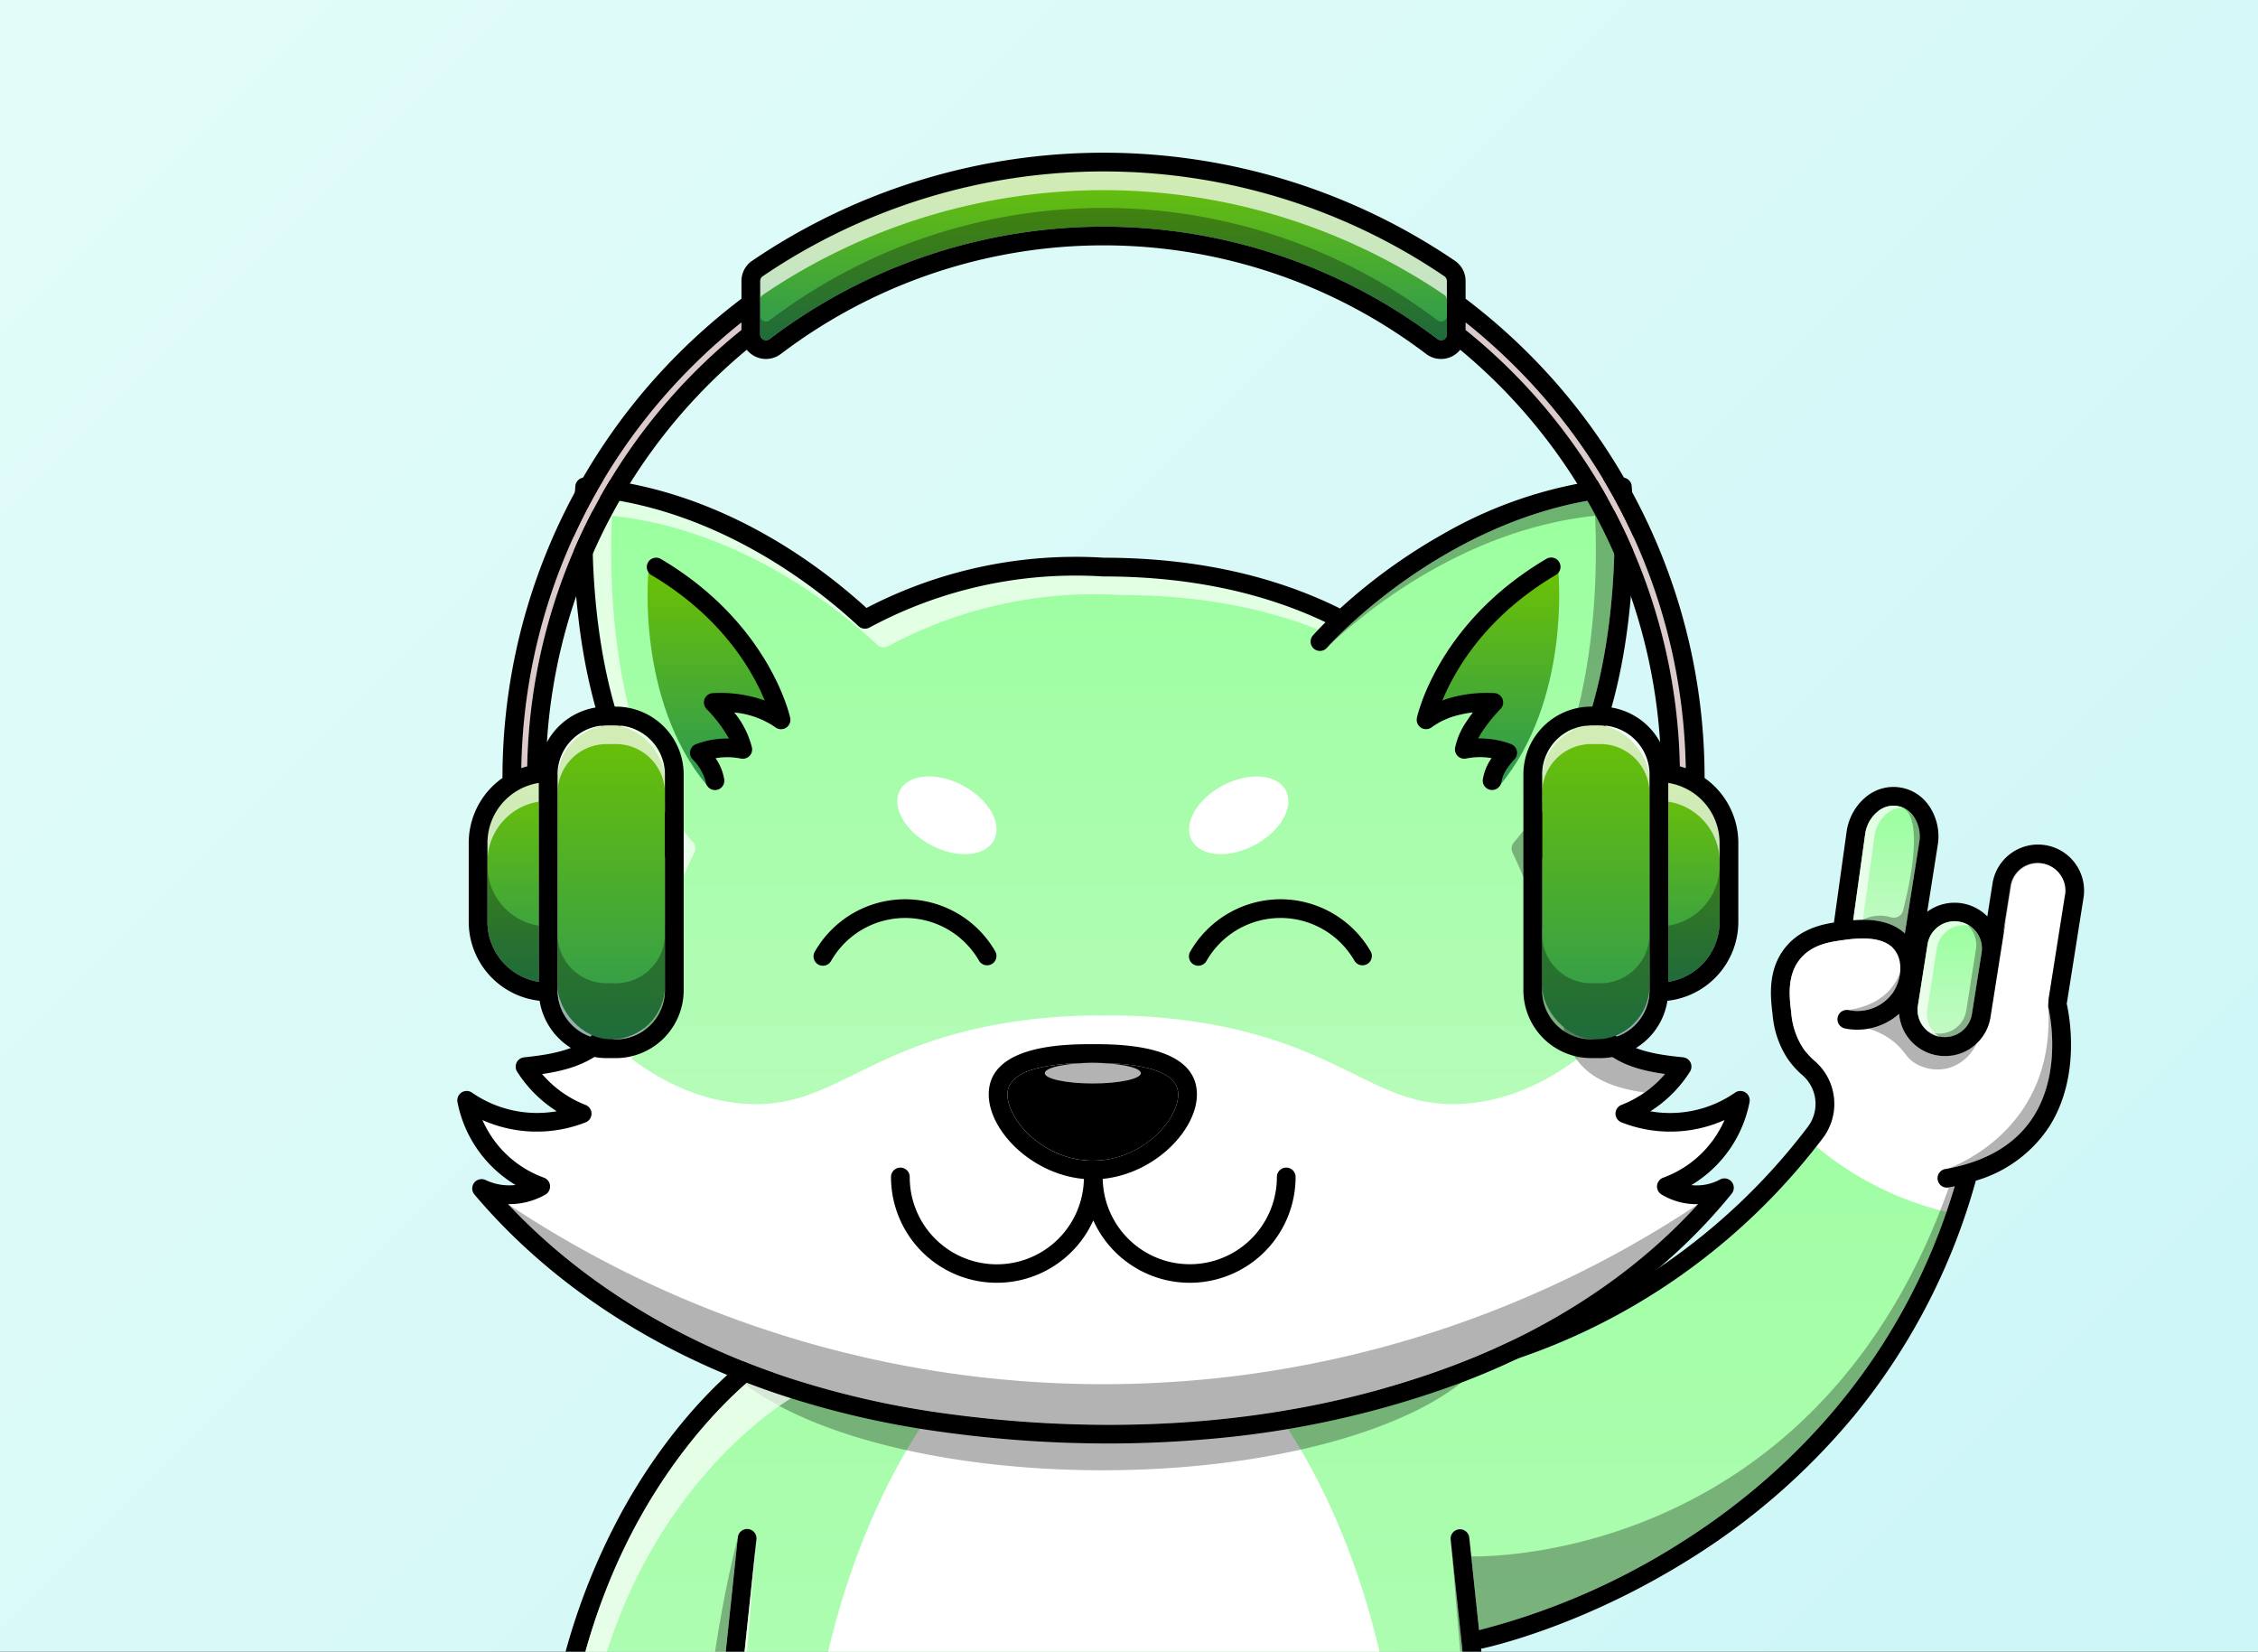 <svg xmlns="http://www.w3.org/2000/svg" xmlns:xlink="http://www.w3.org/1999/xlink" width="391" height="286" viewBox="0 0 391 286">
  <rect x="0" y="0" width="391" height="286" fill="#333333" stroke="none"/>
  <defs>
    <clipPath id="clip-path">
      <rect id="Rectangle_85288" data-name="Rectangle 85288" width="391" height="286" transform="translate(-18723 -10502)" fill="#fff"/>
    </clipPath>
    <linearGradient id="linear-gradient" x1="-0.009" y1="-0.009" x2="1.023" y2="1.023" gradientUnits="objectBoundingBox">
      <stop offset="0" stop-color="#ebfffa"/>
      <stop offset="1" stop-color="#bef1f5"/>
    </linearGradient>
    <linearGradient id="linear-gradient-2" x1="0.5" x2="0.5" y2="1" gradientUnits="objectBoundingBox">
      <stop offset="0" stop-color="#9aff9e"/>
      <stop offset="1" stop-color="#c4fac6"/>
    </linearGradient>
    <linearGradient id="linear-gradient-7" x1="0.5" x2="0.5" y2="1" gradientUnits="objectBoundingBox">
      <stop offset="0" stop-color="#6bc105"/>
      <stop offset="1" stop-color="#2c9954"/>
    </linearGradient>
  </defs>
  <g id="Mask_Group_1320" data-name="Mask Group 1320" transform="translate(18723 10502)" clip-path="url(#clip-path)">
    <g id="Group_13200" data-name="Group 13200" transform="translate(-885 -12755)">
      <g id="Background" transform="translate(-17992 2146)">
        <rect id="Rectangle_85285" data-name="Rectangle 85285" width="686" height="686" fill="url(#linear-gradient)"/>
        <ellipse id="Ellipse_541" data-name="Ellipse 541" cx="137.098" cy="25.722" rx="137.098" ry="25.722" transform="translate(179.479 528.982)" opacity="0.3"/>
      </g>
      <g id="Object" transform="translate(-17758.811 2279.473)">
        <g id="Group_13199" data-name="Group 13199" transform="translate(0 0)">
          <g id="Group_13176" data-name="Group 13176" transform="translate(147.295 263.295)">
            <path id="Path_10805" data-name="Path 10805" d="M1100.624,1166.559a38.2,38.2,0,1,0,20.441,50.011A37.953,37.953,0,0,0,1100.624,1166.559Z" transform="translate(-1044.395 -1160.319)" fill="url(#linear-gradient-2)"/>
            <path id="Path_10806" data-name="Path 10806" d="M1119.118,1209.692a38.186,38.186,0,0,1-67.053,33.581,38.192,38.192,0,1,0,67.053-33.581Z" transform="translate(-1047.388 -1191.498)" fill="#fff"/>
            <g id="Group_13173" data-name="Group 13173" transform="translate(4.677 18.194)" opacity="0.3">
              <path id="Path_10807" data-name="Path 10807" d="M1259.95,1211.063c-.323-.463-.653-.922-1-1.371a38.314,38.314,0,0,1,1.393,8.748A38.1,38.1,0,0,0,1259.95,1211.063Z" transform="translate(-1191.9 -1209.692)"/>
              <path id="Path_10808" data-name="Path 10808" d="M1124.058,1289.69a38.18,38.18,0,0,1-69.842,1.328q-1.134-1.238-2.152-2.563A38.19,38.19,0,0,0,1127,1276.538,38.009,38.009,0,0,1,1124.058,1289.69Z" transform="translate(-1052.065 -1254.873)"/>
            </g>
            <path id="Path_10809" data-name="Path 10809" d="M1095.118,1156.808a41.444,41.444,0,1,0,22.175,54.253A41.173,41.173,0,0,0,1095.118,1156.808Zm19.187,53a38.2,38.2,0,1,1-20.441-50.011A38.246,38.246,0,0,1,1114.305,1209.808Z" transform="translate(-1037.635 -1153.556)"/>
            <g id="Group_13174" data-name="Group 13174" transform="translate(3.241 3.243)">
              <path id="Path_10810" data-name="Path 10810" d="M1053.854,1190.241a38.21,38.21,0,0,1,60.534-13.836,38.2,38.2,0,1,0-53.858,54A38.251,38.251,0,0,1,1053.854,1190.241Z" transform="translate(-1047.636 -1163.561)" fill="#fff" opacity="0.7"/>
              <path id="Path_10811" data-name="Path 10811" d="M1141.906,1204.791s18.948,26.777-6.958,37.462v3.889s22.941-1.811,22.241-20.675S1141.906,1204.791,1141.906,1204.791Z" transform="translate(-1106.65 -1191.428)" fill="#fff" opacity="0.7"/>
            </g>
            <path id="Path_10812" data-name="Path 10812" d="M1141.06,1297.1s21.585-1.019,21.164-25.547c0,0-5.85,20.766-21.812,19.551Z" transform="translate(-1107.102 -1233.311)" opacity="0.3"/>
            <g id="Group_13175" data-name="Group 13175" transform="translate(7.833 13.479)">
              <path id="Path_10813" data-name="Path 10813" d="M1085.579,1241.127a23.208,23.208,0,0,1-15.559-6.063,24.954,24.954,0,0,1-8.021-15.048c-1.231-9.382,3.453-18.895,11.931-24.235a1.62,1.62,0,0,1,1.727,2.742c-7.412,4.668-11.511,12.939-10.445,21.071,1.173,8.949,9.237,18.291,20.35,18.292.292,0,.585-.006.881-.02a20.775,20.775,0,0,0,19.517-19.554,20.993,20.993,0,0,0-13.493-20.041,1.621,1.621,0,0,1,1.2-3.01,24.238,24.238,0,0,1,15.529,23.177,23.891,23.891,0,0,1-22.613,22.666Q1086.082,1241.127,1085.579,1241.127Z" transform="translate(-1061.804 -1195.146)"/>
            </g>
          </g>
          <path id="Path_10815" data-name="Path 10815" d="M921.928,978.453" transform="translate(-812.134 -771.909)" fill="none" stroke="#000" stroke-linecap="round" stroke-linejoin="round" stroke-width="10"/>
          <path id="Path_10816" data-name="Path 10816" d="M921.928,978.453" transform="translate(-812.134 -771.909)" fill="none" stroke="#000" stroke-linecap="round" stroke-linejoin="round" stroke-width="10"/>
          <g id="Group_13192" data-name="Group 13192" transform="translate(9.644 109.796)">
            <path id="Path_10817" data-name="Path 10817" d="M641.738,1346.134l.007.006a18.914,18.914,0,0,1-4.784-2.914,17.252,17.252,0,0,1-6.213-12.967c-.22-8.365,4.9-19.086,12.909-22.013.217-.075.347-.12.373-.126C643.8,1308.324,622.807,1327.355,641.738,1346.134Z" transform="translate(-624.965 -1104.527)" fill="#fff" opacity="0.7"/>
            <g id="Group_13191" data-name="Group 13191">
              <g id="Group_13178" data-name="Group 13178" transform="translate(3.242 3.243)">
                <path id="Path_10818" data-name="Path 10818" d="M1374.422,757.261l-1.669,10.6a4.735,4.735,0,0,1-9.354-1.475l1.669-10.6a4.745,4.745,0,0,1,4.677-4,4.8,4.8,0,0,1,.739.058,4.727,4.727,0,0,1,3.938,5.413Z" transform="translate(-1123.37 -731.747)" fill="url(#linear-gradient-2)"/>
                <path id="Path_10819" data-name="Path 10819" d="M1340.38,696.3l-2.489,15.777c-2.5-2.356-6.193-2.528-8.948-2.314l2.084-14.938a6.123,6.123,0,0,1,2.074-3.785,4.2,4.2,0,0,1,6.472,1.021A6.139,6.139,0,0,1,1340.38,696.3Z" transform="translate(-1100.12 -689.948)" fill="url(#linear-gradient-2)"/>
                <path id="Path_10820" data-name="Path 10820" d="M885.586,744.215a1.658,1.658,0,0,0-.016.334,1.6,1.6,0,0,0-.055.972c.029.11,2.713,10.88-2.6,19.135-3.034,4.716-8.138,7.74-15.174,8.99a1.622,1.622,0,0,0,.282,3.218,1.725,1.725,0,0,0,.285-.026c.35-.065.69-.136,1.034-.2q-.676,2.265-1.429,4.443c-10.251,29.727-30.436,47.5-46.136,57.356a124.333,124.333,0,0,1-33.152,14.646c-.82.217-1.387.347-1.656.408l-.6-5.643-.755-7.117-.344-3.254a1.62,1.62,0,1,0-3.222.34l15.768,149.145.088.823a28.871,28.871,0,0,0-3,1.676,33.5,33.5,0,0,0-4.884,3.789,1.621,1.621,0,0,0,2.207,2.376,28.337,28.337,0,0,1,7.892-5.3,1.479,1.479,0,0,0,.207-.088c.191-.081.386-.159.577-.233,4.255-1.672,8.443-1.8,11.869-.256a11.308,11.308,0,0,1,2.917,1.883,16.89,16.89,0,0,1,5.2,10.961c.671,8.171-4.67,13.719-5.746,14.747a14.134,14.134,0,0,1-2.278,1.776c-3.889,2.44-8.083,2.411-10.77,2.392-10.164-.075-21.679-.159-34.248-.4a10.043,10.043,0,0,1-9.169-6.408q-1.3-3.32-2.457-6.706a164.991,164.991,0,0,1-8.819-48.343c.956-.075,1.912-.13,2.865-.159a1.623,1.623,0,0,0,1.364-.83,1.6,1.6,0,0,0,.207-.839,1.631,1.631,0,0,0-1.672-1.572,123.856,123.856,0,0,0-13.35,1.4,110.476,110.476,0,0,1-15.382,1.452h0a109.69,109.69,0,0,1-15.327-1.452c-2.531-.36-5.111-.726-7.691-1-1.88-.2-3.76-.347-5.623-.405h-.052a1.619,1.619,0,0,0-1.617,1.572,1.6,1.6,0,0,0,.11.635,1.62,1.62,0,0,0,1.458,1.034c1.254.039,2.509.123,3.769.233q-.073,2.28-.211,4.56a164.691,164.691,0,0,1-8.472,43.316q-1.215,3.583-2.59,7.1a10.043,10.043,0,0,1-9.169,6.408c-12.569.243-24.087.327-34.248.4-2.975.019-7.808.055-12.018-3.273a13.637,13.637,0,0,1-1.031-.894c-1.076-1.027-6.42-6.576-5.746-14.747a17.493,17.493,0,0,1,2.92-8.32,14.287,14.287,0,0,1,2.279-2.642c3.912-3.471,9.6-3.841,15.356-1.4a1.247,1.247,0,0,0,.214.091,28.338,28.338,0,0,1,7.892,5.3,1.621,1.621,0,0,0,2.207-2.376,33.386,33.386,0,0,0-4.7-3.669,29.108,29.108,0,0,0-3.189-1.8l.087-.82,9.156-86.626,6.612-62.522a1.62,1.62,0,1,0-3.222-.34l-4.609,43.6-2.009,19-5.341,50.508a21.058,21.058,0,0,1-5.215-.1,19.422,19.422,0,0,1-9.746-4.285,17.3,17.3,0,0,1-4.068-4.92,17.568,17.568,0,0,1-2.146-8.047,26.321,26.321,0,0,1,7.782-18.8,15.2,15.2,0,0,1,5.5-3.345,1.62,1.62,0,1,0-1.018-3.076,17.608,17.608,0,0,0-5.007,2.638,21.934,21.934,0,0,0-3.517,3.3q-.7-5.022-1.069-9.772c-2.6-32.725,5.584-55.859,13.476-70.045a88.63,88.63,0,0,1,18.279-23.225c1.121-.992,1.964-1.659,2.434-2.016l8.187.259,26.158.826,44.716,1.413c2.256.311,4.868.6,7.785.791a116.334,116.334,0,0,0,36.9-3.442,109.888,109.888,0,0,0,24.363-9.564,111.255,111.255,0,0,0,34.932-29.435c.357-.454.71-.907,1.06-1.368a9.824,9.824,0,0,0-1.348-13.418,11.366,11.366,0,0,1-2.139-2.431,13.134,13.134,0,0,1-1.925-5.989c-.314-2.544-.791-6.388,1.53-9.237,2.052-2.522,5.176-2.962,7.247-3.254,2.178-.308,7.276-1.031,9.273,1.87,1.471,2.142.839,5.348-.506,7.279a7.531,7.531,0,0,1-7.623,2.943,1.621,1.621,0,1,0-.6,3.186,10.94,10.94,0,0,0,9.35-2.538,7.985,7.985,0,0,0,6.7,7.211,7.794,7.794,0,0,0,1.248.1,7.986,7.986,0,0,0,7.872-6.732l1.232-7.8,2.343-14.85a4.735,4.735,0,0,1,9.354,1.478Z" transform="translate(-622.921 -710.738)" fill="url(#linear-gradient-2)"/>
              </g>
              <g id="Group_13179" data-name="Group 13179" transform="translate(3.243 13.212)">
                <path id="Path_10821" data-name="Path 10821" d="M657.262,1273.963l-1.377,13.019-3.727,35.249-.237,2.24A20.669,20.669,0,0,1,641.745,1323a18.914,18.914,0,0,1-4.784-2.914,17.252,17.252,0,0,1-6.213-12.967c-.22-8.365,4.9-19.086,12.909-22.013.217-.074.347-.12.373-.126l0,0a1.62,1.62,0,1,0-1.018-3.076,19.428,19.428,0,0,0-8.524,5.938q-.7-5.022-1.07-9.771a55.227,55.227,0,0,1,23.841-4.106Z" transform="translate(-628.207 -1094.602)" fill="#fff"/>
                <path id="Path_10822" data-name="Path 10822" d="M872.955,1072.583c0,40.811-22.95,57.69-51.257,57.69s-51.257-16.879-51.257-57.69c0-27.536,10.449-58.931,25.938-76.443l44.716,1.413c2.256.311,4.868.6,7.785.791C863.339,1016.2,872.955,1046.168,872.955,1072.583Z" transform="translate(-722.631 -906.872)" fill="#fff"/>
                <path id="Path_10823" data-name="Path 10823" d="M1339.85,744.215a1.649,1.649,0,0,0-.016.334,1.6,1.6,0,0,0-.055.972c.029.11,2.713,10.88-2.6,19.135-2.946,4.58-7.846,7.565-14.572,8.874a.614.614,0,0,1-.075.016c-.175.036-.35.068-.528.1a1.6,1.6,0,0,0-.8.392,1.621,1.621,0,0,0,1.083,2.826,1.726,1.726,0,0,0,.285-.026c.35-.065.69-.136,1.034-.2-.45,1.51-.93,2.991-1.429,4.443a54.727,54.727,0,0,1-14.718-5.869,55.32,55.32,0,0,1-7.833-5.471c.357-.454.71-.907,1.06-1.368a9.824,9.824,0,0,0-1.348-13.418c-.191-.162-.376-.334-.554-.506a11.758,11.758,0,0,1-1.585-1.925,13.134,13.134,0,0,1-1.925-5.989c-.314-2.544-.791-6.388,1.53-9.237,2.052-2.522,5.176-2.962,7.247-3.254,2.048-.288,6.68-.946,8.884,1.39a4.037,4.037,0,0,1,.389.48,5.459,5.459,0,0,1,.8,3.7v0a7.824,7.824,0,0,1-1.309,3.578,7.531,7.531,0,0,1-7.623,2.943,1.46,1.46,0,0,0-.2-.026,1.672,1.672,0,0,0-.425.032h0a1.62,1.62,0,0,0,.029,3.179,11.543,11.543,0,0,0,1.514.181,11.205,11.205,0,0,0,2.538-.156,10.682,10.682,0,0,0,5.3-2.564,7.985,7.985,0,0,0,6.7,7.211,7.793,7.793,0,0,0,1.248.1,7.97,7.97,0,0,0,5.5-2.214l.016-.016a7.887,7.887,0,0,0,2.353-4.5l1.232-7.8.917-5.824s.016-.1.049-.288l1.377-8.738a4.735,4.735,0,0,1,9.354,1.478Z" transform="translate(-1077.186 -720.708)" fill="#fff"/>
                <path id="Path_10824" data-name="Path 10824" d="M687.782,1562.867q-1.215,3.583-2.59,7.1a10.043,10.043,0,0,1-9.169,6.407c-12.569.243-24.087.327-34.248.4-3.222.023-8.618.062-13.048-4.168a20.024,20.024,0,0,1-5.247-9v0a17.125,17.125,0,0,1-.5-5.74,17.493,17.493,0,0,1,2.92-8.32,14.283,14.283,0,0,1,2.278-2.641c3.912-3.471,9.6-3.841,15.356-1.4a1.253,1.253,0,0,0,.214.091,28.384,28.384,0,0,1,7.879,5.286s.006.006.01.006l0,0a1.621,1.621,0,1,0,2.207-2.376,32.081,32.081,0,0,0-7.885-5.464l.087-.82C662.891,1542.138,678.506,1549.932,687.782,1562.867Z" transform="translate(-622.923 -1275.972)" fill="#fff"/>
              </g>
              <path id="Path_10825" data-name="Path 10825" d="M1097.775,1565.516a20.177,20.177,0,0,1-4.631,7.085c-4.43,4.229-9.827,4.191-13.048,4.168-10.164-.075-21.679-.159-34.248-.4a10.043,10.043,0,0,1-9.169-6.407q-1.3-3.32-2.457-6.706c9.172-13.061,24.748-21,41.6-21.034l.088.823a32.087,32.087,0,0,0-7.885,5.464,1.621,1.621,0,0,0,2.207,2.376l0,0a28.381,28.381,0,0,1,7.889-5.293,1.475,1.475,0,0,0,.207-.088c5.759-2.447,11.45-2.081,15.362,1.394a16.889,16.889,0,0,1,5.2,10.961A17.332,17.332,0,0,1,1097.775,1565.516Z" transform="translate(-897.677 -1262.755)" fill="#fff"/>
              <path id="Path_10826" data-name="Path 10826" d="M708.317,1156.6s-.353-42.777,7.994-75.616Z" transform="translate(-677.396 -951.009)" opacity="0.3"/>
              <path id="Path_10827" data-name="Path 10827" d="M651.629,1554.434c-.671-.3-23.284-10.319-28.148,12.721a17.126,17.126,0,0,1-.5-5.74,17.492,17.492,0,0,1,2.92-8.32,14.284,14.284,0,0,1,2.278-2.642c3.912-3.471,9.6-3.841,15.356-1.4a1.244,1.244,0,0,0,.214.091A28.386,28.386,0,0,1,651.629,1554.434Z" transform="translate(-619.681 -1266.316)" fill="#fff" opacity="0.7"/>
              <path id="Path_10828" data-name="Path 10828" d="M1172.874,1569.076c-2.266-25.163-27.186-14.785-27.542-14.636a28.384,28.384,0,0,1,7.889-5.293,1.489,1.489,0,0,0,.207-.087c5.759-2.447,11.45-2.081,15.362,1.394a16.889,16.889,0,0,1,5.2,10.961A17.33,17.33,0,0,1,1172.874,1569.076Z" transform="translate(-972.776 -1266.315)" fill="#fff"/>
              <path id="Path_10829" data-name="Path 10829" d="M1129.689,1231.185l.088.823a28.894,28.894,0,0,0-3,1.676l-12.854-151.644Z" transform="translate(-951.546 -951.72)" opacity="0.3"/>
              <g id="Group_13181" data-name="Group 13181" transform="translate(10.078 3.558)">
                <path id="Path_10830" data-name="Path 10830" d="M1377.051,754.768a4.732,4.732,0,0,0-1.723-1.454,4.781,4.781,0,0,1,.751.806,4.71,4.71,0,0,1,.846,3.523l-1.669,10.6a4.739,4.739,0,0,1-6.774,3.508,4.69,4.69,0,0,0,2.331,1.078,4.74,4.74,0,0,0,5.416-3.938l1.669-10.6A4.711,4.711,0,0,0,1377.051,754.768Z" transform="translate(-1133.68 -733.092)" opacity="0.3"/>
                <path id="Path_10831" data-name="Path 10831" d="M1394.744,816.4c-2.946,4.58-7.846,7.565-14.572,8.874,4.524-1.825,18.364-9,17.168-28.009C1397.369,797.38,1400.052,808.15,1394.744,816.4Z" transform="translate(-1141.582 -762.802)" opacity="0.3"/>
                <path id="Path_10832" data-name="Path 10832" d="M1355.834,806.255a7.809,7.809,0,0,1-4.6,4.212,7.519,7.519,0,0,1-5.874-.648c-1.851-1.052-1.868-2.222-3.97-3.889a12.685,12.685,0,0,0-4.306-2.206,10.682,10.682,0,0,0,5.3-2.564,7.985,7.985,0,0,0,6.7,7.211,9.586,9.586,0,0,0,1.248.1A8.69,8.69,0,0,0,1355.834,806.255Z" transform="translate(-1112.457 -765.431)" opacity="0.3"/>
                <path id="Path_10833" data-name="Path 10833" d="M1334.948,779.04a7.825,7.825,0,0,1-1.309,3.578,7.531,7.531,0,0,1-7.623,2.943,1.449,1.449,0,0,0-.2-.026C1327.4,785.379,1332.991,784.446,1334.948,779.04Z" transform="translate(-1104.84 -750.48)" opacity="0.3"/>
                <path id="Path_10834" data-name="Path 10834" d="M1343.874,696.955l-2.489,15.777c-2.022-1.906-4.819-2.382-7.273-2.382a6.663,6.663,0,0,1,4.9-.415,1.639,1.639,0,0,0,2.057-1.177c1.164-4.536,3.627-15.812-.037-17.822-.01-.006-.019-.01-.029-.016a4.526,4.526,0,0,1,2.061,1.8A6.139,6.139,0,0,1,1343.874,696.955Z" transform="translate(-1110.45 -690.92)" opacity="0.3"/>
                <g id="Group_13180" data-name="Group 13180" transform="translate(0 65.582)">
                  <path id="Path_10835" data-name="Path 10835" d="M833.7,1439.2a65.869,65.869,0,0,1,60.4.2,204.962,204.962,0,0,1-60.4-.2Z" transform="translate(-772.223 -1257.38)" opacity="0.3"/>
                  <path id="Path_10836" data-name="Path 10836" d="M674.944,1314.29l-3.727,35.249-.237,2.24c-.23-.01-.2-1.193-.817-3.011-1.491-4.4-4.408-5.578-6.968-8.644-3.442-4.126-5.374-10.65-3.565-15.936a13.444,13.444,0,0,1,4.022-5.762Z" transform="translate(-654.101 -1177.837)" opacity="0.3"/>
                  <path id="Path_10837" data-name="Path 10837" d="M863.171,992.32c-10.261,10.008-35.2,17.074-64.344,17.074-26.991,0-50.378-6.061-61.835-14.905,1.121-.992,1.964-1.659,2.434-2.016l8.187.259,26.158.826,44.716,1.413c2.256.311,4.868.6,7.785.791A116.333,116.333,0,0,0,863.171,992.32Z" transform="translate(-706.857 -960.218)" opacity="0.3"/>
                  <path id="Path_10838" data-name="Path 10838" d="M1208.647,893.27c-.45,1.51-.93,2.991-1.429,4.443-10.251,29.727-30.436,47.5-46.136,57.356a121.046,121.046,0,0,1-34.808,15.055l-1.351-12.76c5.121.075,60.241-.6,82.691-63.89C1207.963,893.409,1208.3,893.338,1208.647,893.27Z" transform="translate(-969.058 -893.27)" opacity="0.3"/>
                  <path id="Path_10839" data-name="Path 10839" d="M710.719,1455.547q-.073,2.28-.211,4.56a164.686,164.686,0,0,1-8.472,43.316q-1.215,3.583-2.59,7.1a10.043,10.043,0,0,1-9.169,6.407c-12.569.243-24.087.327-34.248.4-2.975.02-7.808.055-12.018-3.273,40.169,5.74,46.259-9.415,46.774-15.466s10.5-16.529,13.1-28.758c2.016-9.509,1.8-14.017,1.608-15.554a1.62,1.62,0,0,0,1.458,1.034C708.2,1455.353,709.458,1455.437,710.719,1455.547Z" transform="translate(-644.012 -1272.456)" opacity="0.3"/>
                  <path id="Path_10840" data-name="Path 10840" d="M1072.769,1515.135c-.1.078-.2.156-.295.23-3.889,2.44-8.083,2.411-10.77,2.392-10.164-.074-21.679-.159-34.248-.4a10.043,10.043,0,0,1-9.169-6.407q-1.3-3.321-2.457-6.706a165,165,0,0,1-8.819-48.343c.956-.075,1.912-.13,2.865-.159a1.623,1.623,0,0,0,1.365-.83c-.165,1.912-.185,6.495,1.656,15.32,2.593,12.416,12.578,23.057,13.1,29.2S1032.6,1520.965,1072.769,1515.135Z" transform="translate(-889.363 -1272.882)" opacity="0.3"/>
                </g>
              </g>
              <path id="Path_10842" data-name="Path 10842" d="M884.871,699.133a7.975,7.975,0,1,0-15.756-2.485l-.9,5.71a7.968,7.968,0,0,0-10.408-.811l1.815-11.507a9.377,9.377,0,0,0-1.269-6.476q-.123-.194-.255-.38a7.422,7.422,0,0,0-11.032-1.4,8.823,8.823,0,0,0-1.333,1.4,9.646,9.646,0,0,0-1.872,4.4l-2.207,15.829c-2.354.374-5.887,1.21-8.387,4.283-3.19,3.921-2.591,8.778-2.232,11.682a16.407,16.407,0,0,0,2.427,7.357,14.592,14.592,0,0,0,2.747,3.126,6.579,6.579,0,0,1,.879,8.989,108.191,108.191,0,0,1-34.948,29.915c-27.232,14.647-53.761,13.709-67.151,11.847a1.629,1.629,0,0,0-.172-.015L655.1,778.08a1.628,1.628,0,0,0-.98.291c-.484.338-11.964,8.49-22.01,26.465a112.833,112.833,0,0,0-12.338,34.841c-2.856,15.6-2.868,32.589-.042,50.5a30.036,30.036,0,0,0-4.269,15.586,20.458,20.458,0,0,0,7.372,15.367,23.038,23.038,0,0,0,14.82,5.254q.932,0,1.873-.071l-3.452,32.65c-6.251-2.055-12.385-1.233-16.81,2.7a20.02,20.02,0,0,0-6.278,13.119c-.792,9.639,5.477,16.149,6.741,17.357,4.98,4.756,10.887,5.067,14.49,5.067.288,0,.562,0,.819,0,10.171-.074,21.7-.157,34.288-.4a13.264,13.264,0,0,0,12.122-8.465,168.252,168.252,0,0,0,11.488-55.82c1.951.234,3.929.513,5.958.8a112.136,112.136,0,0,0,15.78,1.483h0a112.866,112.866,0,0,0,15.836-1.483c2.356-.334,4.643-.656,6.9-.908A168.223,168.223,0,0,0,748.9,988.33a13.264,13.264,0,0,0,12.121,8.465c12.588.245,24.117.329,34.288.4q.386,0,.819,0c3.6,0,9.509-.312,14.49-5.067,1.265-1.208,7.533-7.719,6.741-17.357a20.018,20.018,0,0,0-6.278-13.119c-4.426-3.929-10.559-4.751-16.81-2.7l-13.723-129.8c.045-.005.089,0,.134-.014.688-.143,17.068-3.631,35.95-15.458a117.451,117.451,0,0,0,28.6-24.954,110.812,110.812,0,0,0,20.993-40.611,22.765,22.765,0,0,0,12.654-9.271c5.638-8.765,3.506-19.542,3.075-21.419a1.655,1.655,0,0,0,.068-.271Zm-27.011,8.092a4.735,4.735,0,1,1,9.354,1.475l-1.671,10.6a4.735,4.735,0,0,1-9.354-1.475Zm-10.794-19.164a6.134,6.134,0,0,1,2.075-3.785,4.2,4.2,0,0,1,6.472,1.019,6.138,6.138,0,0,1,.808,4.241l-2.488,15.777c-2.5-2.356-6.2-2.527-8.948-2.314Zm34.6,10.567-2.844,18.033a161.012,161.012,0,0,1-.072,1.309c.028.108,2.713,10.88-2.6,19.133-3.033,4.716-8.139,7.741-15.176,8.991a1.621,1.621,0,1,0,.567,3.191c.351-.062.692-.134,1.035-.2-9.7,32.415-31.1,51.462-47.567,61.8a121.04,121.04,0,0,1-34.807,15.055l-1.693-16.015a1.621,1.621,0,0,0-3.224.341L791.15,960.232a32.1,32.1,0,0,0-7.887,5.465,1.621,1.621,0,1,0,2.208,2.373,28.363,28.363,0,0,1,7.893-5.295,1.634,1.634,0,0,0,.207-.086c5.76-2.446,11.448-2.081,15.362,1.394a16.891,16.891,0,0,1,5.2,10.96,17.491,17.491,0,0,1-1.511,8.621,14.683,14.683,0,0,0-3.051-9.965.81.81,0,1,0-1.247,1.036c.159.192,3.878,4.752,2.386,10.477a11.059,11.059,0,0,1-3.213,5.358,14.24,14.24,0,0,1-4.678,2.515,10.255,10.255,0,0,1-2.282.29.809.809,0,0,0-.668.367c-.119.017-.238.031-.356.045a11.279,11.279,0,0,0,4.371-7.181c.962-6.1-3.861-10.357-4.067-10.535a.81.81,0,0,0-1.06,1.225c.178.154,4.35,3.834,3.527,9.057a9.989,9.989,0,0,1-6.358,7.606l-.59,0c-10.162-.074-21.679-.157-34.248-.4a10.032,10.032,0,0,1-9.167-6.405A165.019,165.019,0,0,1,740.645,932.1c.957-.072,1.911-.128,2.866-.158a1.621,1.621,0,1,0-.1-3.24,123.672,123.672,0,0,0-13.352,1.4,110.454,110.454,0,0,1-15.382,1.451h0a109.7,109.7,0,0,1-15.324-1.451,122.826,122.826,0,0,0-13.316-1.4h-.051a1.621,1.621,0,0,0-.049,3.24c1.255.039,2.509.123,3.77.233a165.009,165.009,0,0,1-11.274,54.976,10.033,10.033,0,0,1-9.167,6.405c-12.569.245-24.087.328-34.248.4-.355,0-.738,0-1.142,0a9.988,9.988,0,0,1-6.355-7.6c-.823-5.223,3.349-8.9,3.527-9.057a.81.81,0,0,0-1.061-1.225c-.206.178-5.029,4.433-4.067,10.535a11.266,11.266,0,0,0,4.253,7.09l-.314-.051a.8.8,0,0,0-.591-.271c-.309,0-.616-.023-.92-.055a14.332,14.332,0,0,1-6.377-3.531,18.406,18.406,0,0,1-2.024-2.337,11.137,11.137,0,0,1-.852-2.241c-1.492-5.727,2.227-10.285,2.386-10.477a.81.81,0,1,0-1.246-1.036,14.948,14.948,0,0,0-3.1,8.436,17.262,17.262,0,0,1-.908-7.092,16.892,16.892,0,0,1,5.2-10.96c3.912-3.474,9.6-3.84,15.355-1.4a1.609,1.609,0,0,0,.215.089,28.372,28.372,0,0,1,7.892,5.295,1.621,1.621,0,0,0,2.208-2.373,32.078,32.078,0,0,0-7.886-5.465l15.856-149.969a1.621,1.621,0,1,0-3.223-.341l-11.958,113.1a20.029,20.029,0,0,1-14.961-4.382,17.259,17.259,0,0,1-6.212-12.967c-.226-8.5,5.059-19.423,13.285-22.143a1.62,1.62,0,0,0-1.018-3.077,19.444,19.444,0,0,0-8.524,5.937c-5.262-37.934,3.75-64.256,12.407-79.814,8.628-15.506,18.577-23.611,20.712-25.242l79.064,2.5c13.81,1.909,41.062,2.837,69.047-12.215a111.416,111.416,0,0,0,35.99-30.8,9.822,9.822,0,0,0-1.348-13.417,11.356,11.356,0,0,1-2.138-2.431,13.15,13.15,0,0,1-1.927-5.989c-.314-2.544-.789-6.387,1.53-9.237,2.051-2.522,5.177-2.963,7.247-3.256,2.177-.308,7.278-1.028,9.273,1.872,1.473,2.142.84,5.348-.5,7.277a7.536,7.536,0,0,1-7.625,2.944,1.62,1.62,0,1,0-.6,3.185,10.934,10.934,0,0,0,9.349-2.537,7.975,7.975,0,0,0,15.825.576l1.231-7.8,2.342-14.848a4.734,4.734,0,1,1,9.353,1.475Z" transform="translate(-612.918 -679.943)"/>
              <g id="Group_13184" data-name="Group 13184" transform="translate(7.965 3.243)">
                <g id="Group_13183" data-name="Group 13183">
                  <path id="Path_10843" data-name="Path 10843" d="M709.867,1082.04,697.2,1233.8a29.079,29.079,0,0,0-3.189-1.8l.088-.82,9.156-86.626Z" transform="translate(-675.694 -954.963)" fill="#fff" opacity="0.7"/>
                  <path id="Path_10844" data-name="Path 10844" d="M672.175,992.79l8.187.259q-1.332,2.1-2.667,4.2s-45.737,26.139-35.123,97.3a21.936,21.936,0,0,0-3.516,3.3q-.7-5.022-1.07-9.772c-2.6-32.724,5.584-55.859,13.476-70.045C660.089,1002.526,670.039,994.42,672.175,992.79Z" transform="translate(-637.493 -894.638)" fill="#fff" opacity="0.7"/>
                  <g id="Group_13182" data-name="Group 13182" transform="translate(224.1)" opacity="0.7">
                    <path id="Path_10845" data-name="Path 10845" d="M1330.617,709.694l2.03-14.547a6.123,6.123,0,0,1,2.074-3.786,4.459,4.459,0,0,1,2.819-1.083,4.028,4.028,0,0,0-.958-.281,4.349,4.349,0,0,0-3.481,1.04,6.123,6.123,0,0,0-2.074,3.785l-2.084,14.938C1329.471,709.72,1330.034,709.694,1330.617,709.694Z" transform="translate(-1328.942 -689.948)" fill="#fff"/>
                  </g>
                  <path id="Path_10846" data-name="Path 10846" d="M1365.02,767.036l1.669-10.6a4.745,4.745,0,0,1,4.677-4,4.793,4.793,0,0,1,.739.058c.065.01.127.027.192.04a4.705,4.705,0,0,0-1.812-.688,4.8,4.8,0,0,0-.739-.058,4.745,4.745,0,0,0-4.677,4l-1.669,10.6a4.732,4.732,0,0,0,3.749,5.373A4.735,4.735,0,0,1,1365.02,767.036Z" transform="translate(-1128.093 -731.747)" fill="#fff" opacity="0.7"/>
                  <path id="Path_10847" data-name="Path 10847" d="M1312.94,762.6c-20.4-3.974-16.176,13.991-14.938,18.159a10.653,10.653,0,0,1-.8-1.076,13.134,13.134,0,0,1-1.925-5.989c-.314-2.544-.791-6.388,1.53-9.237,2.052-2.521,5.176-2.962,7.247-3.254,2.048-.288,6.68-.946,8.884,1.39Z" transform="translate(-1081.908 -737.901)" fill="#fff" opacity="0.7"/>
                </g>
                <path id="Path_10848" data-name="Path 10848" d="M1418.637,722.466c-6.975-3.423-9.506,8.734-9.882,10.783l1.377-8.738a4.733,4.733,0,0,1,8.5-2.045Z" transform="translate(-1158.788 -710.608)" fill="#fff" opacity="0.7"/>
              </g>
            </g>
          </g>
          <g id="Group_13197" data-name="Group 13197" transform="translate(0 56.217)">
            <path id="Path_10866" data-name="Path 10866" d="M801.087,642.913a18.508,18.508,0,0,0,10.6-9.973,23.044,23.044,0,0,1-17.871.389,1.621,1.621,0,0,1,.032-3.011,18.8,18.8,0,0,0,7.529-5.348c-4.492-.619-9.013-1.867-11.81-5.425-.172-.217-.334-.444-.493-.677-1.659-2.476-2.1-5.341-2.525-8.112l-.084-.538a95.641,95.641,0,0,0-8.258-26.823.919.919,0,0,1-.036-.1,1.174,1.174,0,0,1-.065-.178c-.013-.049-.019-.1-.029-.149a1.261,1.261,0,0,1-.023-.159,1.3,1.3,0,0,1,0-.159,1.252,1.252,0,0,1,.006-.156c.006-.049.019-.1.029-.149s.023-.1.039-.156a1.389,1.389,0,0,1,.062-.146,1.308,1.308,0,0,1,.065-.139,1.614,1.614,0,0,1,.1-.156c.023-.029.039-.062.062-.091l.133-.159c15.058-17.459,14.341-48.959,13.936-56.429-22.347,2.334-39.544,16.38-46,22.418-2.343,2.2-3.633,3.659-3.646,3.672a1.619,1.619,0,1,1-2.434-2.136c.039-.049.791-.9,2.188-2.285-11.062-5.263-23.983-7.931-38.455-7.931-.036,0-.071,0-.1,0a75.279,75.279,0,0,0-40.441,8.861l-.049.019c-.052.026-.107.045-.162.068s-.094.032-.143.045a1.153,1.153,0,0,1-.152.029,1.328,1.328,0,0,1-.159.023c-.049,0-.1,0-.149,0s-.107,0-.159-.01a1.332,1.332,0,0,1-.156-.032,1.228,1.228,0,0,1-.146-.039c-.049-.016-.1-.039-.146-.058s-.1-.042-.143-.068-.084-.055-.123-.084a1.454,1.454,0,0,1-.143-.1c-.013-.013-.029-.023-.042-.036C655.277,541.4,638.1,527.4,615.8,525.07c-.4,7.458-1.112,38.856,13.823,56.3l.01.006c.029.023.052.055.081.081a1.232,1.232,0,0,1,.13.13c.032.039.058.081.087.123s.062.088.088.133.045.1.068.146.042.094.058.143.023.1.036.149.023.1.029.156a1.138,1.138,0,0,1,.007.149.9.9,0,0,1,0,.162,1.431,1.431,0,0,1-.023.159c-.01.049-.016.1-.029.149a1.794,1.794,0,0,1-.062.172c-.016.036-.023.071-.039.107a91.113,91.113,0,0,0-8.171,26.777l-.084.583c-.376,2.638-.762,5.367-2.269,7.775a10.378,10.378,0,0,1-.648.92c-2.959,3.769-8.038,5.02-11.969,5.581a18.976,18.976,0,0,0,7.522,5.348,1.621,1.621,0,0,1,.026,3.011,23.11,23.11,0,0,1-17.874-.4,18.494,18.494,0,0,0,10.621,9.973,1.62,1.62,0,0,1,.275,2.936,12.6,12.6,0,0,1-6.469,1.65c12.364,13.184,28.832,23.458,47.941,29.863a153.044,153.044,0,0,0,27.38,6.339c22.321,3.115,55.878,4.174,88.982-8.466,16.7-6.378,31.042-15.913,41.77-27.73a11.674,11.674,0,0,1-6.326-1.676,1.62,1.62,0,0,1,.311-2.914ZM758.4,563.307c.01-.045.094-.451.3-1.151a35.172,35.172,0,0,1,1.825-4.722c2.846-6.1,8.679-14.821,20.3-21.679a1.621,1.621,0,1,1,1.65,2.791c-10.909,6.437-16.361,14.568-19.012,20.256-.246.528-.467,1.027-.658,1.491a19.538,19.538,0,0,1,1.906-.6,23.276,23.276,0,0,1,7.146-.681,1.618,1.618,0,0,1,1,2.758,27.842,27.842,0,0,0-3.2,3.98c-.246.386-.467.758-.655,1.115a15.75,15.75,0,0,1,2.437.143,14.856,14.856,0,0,1,3.26.833,1.619,1.619,0,0,1,.564,2.658,11.435,11.435,0,0,0-1.086,1.332,6.148,6.148,0,0,0-1.16,2.541,1.619,1.619,0,0,1-1.6,1.419c-.068,0-.136-.006-.2-.013a1.62,1.62,0,0,1-1.407-1.809,8.759,8.759,0,0,1,1.517-3.7c-.107-.019-.217-.036-.324-.049a11.97,11.97,0,0,0-4.006.1,1.619,1.619,0,0,1-1.993-1.838A12.376,12.376,0,0,1,766.946,564c.373-.58.768-1.134,1.157-1.64a18.38,18.38,0,0,0-2.57.476,13,13,0,0,0-4.573,2.1,1.619,1.619,0,0,1-2.557-1.624Zm-132.59-24.761a1.62,1.62,0,0,1,1.646-2.791c16.053,9.473,21,22.606,22.13,26.4.207.694.295,1.1.3,1.141a1.622,1.622,0,0,1-2.56,1.63,14.917,14.917,0,0,0-7.127-2.57,15.313,15.313,0,0,1,3.079,6.126,1.622,1.622,0,0,1-1.993,1.838,12.244,12.244,0,0,0-4.324-.055,9,9,0,0,1,1.51,3.7,1.62,1.62,0,0,1-1.407,1.809c-.068.006-.136.013-.2.013a1.622,1.622,0,0,1-1.608-1.419,8.458,8.458,0,0,0-2.246-3.873,1.621,1.621,0,0,1,.564-2.658,15.285,15.285,0,0,1,5.707-.976,24.822,24.822,0,0,0-3.863-5.095,1.62,1.62,0,0,1,1-2.758,22.806,22.806,0,0,1,9.055,1.28C643.36,555.15,638.042,545.764,625.813,538.546Z" transform="translate(-592.247 -521.685)" fill="url(#linear-gradient-2)"/>
            <g id="Group_13193" data-name="Group 13193" transform="translate(4.355 93.147)">
              <path id="Path_10867" data-name="Path 10867" d="M800.008,831.465a1.615,1.615,0,0,0,.768,1.556A11.672,11.672,0,0,0,807.1,834.7c-10.728,11.817-25.069,21.352-41.77,27.73-33.1,12.64-66.661,11.58-88.982,8.466a153.044,153.044,0,0,1-27.38-6.339c-19.109-6.4-35.577-16.678-47.941-29.863a12.6,12.6,0,0,0,6.469-1.65,1.62,1.62,0,0,0-.275-2.936,18.494,18.494,0,0,1-10.621-9.973,23.11,23.11,0,0,0,17.874.4,1.62,1.62,0,0,0-.026-3.011,18.977,18.977,0,0,1-7.522-5.348c3.931-.561,9.01-1.812,11.969-5.581,5.076,4.6,12.8,9.791,22.476,10.663,15.583,1.4,20.7-9.788,45.86-13.936a97.009,97.009,0,0,1,17.019-1.28h.13a97.008,97.008,0,0,1,17.018,1.28c25.163,4.148,30.278,15.336,45.86,13.936,9.574-.862,17.232-5.947,22.308-10.511,2.8,3.559,7.318,4.806,11.81,5.425a18.8,18.8,0,0,1-7.529,5.348,1.62,1.62,0,0,0-.032,3.011,23.044,23.044,0,0,0,17.871-.389,18.509,18.509,0,0,1-10.6,9.973A1.624,1.624,0,0,0,800.008,831.465Z" transform="translate(-596.602 -802.025)" fill="#fff"/>
            </g>
            <g id="Group_13194" data-name="Group 13194" transform="translate(150.92 3.385)" opacity="0.3">
              <path id="Path_10868" data-name="Path 10868" d="M1048.9,550.729c6.456-6.038,23.653-20.085,46-22.418.405,7.471,1.121,38.97-13.936,56.429l-.133.159c-.023.029-.039.062-.062.091a1.616,1.616,0,0,0-.1.156,1.35,1.35,0,0,0-.065.139,1.4,1.4,0,0,0-.061.146c-.016.052-.026.1-.039.156s-.023.1-.029.149a1.251,1.251,0,0,0-.006.156,1.326,1.326,0,0,0,0,.159,1.276,1.276,0,0,0,.023.159c.01.049.016.1.029.149a1.153,1.153,0,0,0,.065.178.878.878,0,0,0,.036.1,95.648,95.648,0,0,1,8.258,26.823l.084.538c.425,2.771.865,5.636,2.525,8.112.159.233.321.46.493.677,2.74,3.486,7.134,4.753,11.534,5.385a18.849,18.849,0,0,0,3.517-3.2c-4.492-.619-9.013-1.867-11.81-5.425-.172-.217-.334-.444-.493-.677-1.659-2.476-2.1-5.341-2.525-8.112l-.084-.538a95.641,95.641,0,0,0-8.258-26.823.959.959,0,0,1-.036-.1,1.194,1.194,0,0,1-.065-.178c-.013-.049-.019-.1-.029-.149a1.25,1.25,0,0,1-.023-.159,1.326,1.326,0,0,1,0-.159,1.252,1.252,0,0,1,.006-.156c.006-.049.019-.1.029-.149s.023-.1.039-.156a1.4,1.4,0,0,1,.062-.146,1.307,1.307,0,0,1,.065-.139,1.626,1.626,0,0,1,.1-.156c.023-.029.039-.062.062-.091l.133-.159c15.058-17.459,14.341-48.959,13.936-56.429-22.347,2.334-39.543,16.38-46,22.418-1.676,1.571-2.809,2.763-3.326,3.321Z" transform="translate(-1048.82 -525.07)"/>
              <path id="Path_10869" data-name="Path 10869" d="M1133.632,579.429a52.135,52.135,0,0,1,8.589-6.3,1.618,1.618,0,0,0,.763-1.687A49.512,49.512,0,0,0,1133.632,579.429Z" transform="translate(-1106.144 -556.415)"/>
            </g>
            <g id="Group_13195" data-name="Group 13195" transform="translate(14.681 3.385)" opacity="0.7">
              <path id="Path_10870" data-name="Path 10870" d="M651.732,582.909c-.01.049-.016.1-.029.149a1.794,1.794,0,0,1-.062.172c-.016.036-.023.071-.039.107a91.113,91.113,0,0,0-8.171,26.777l-.084.583c-.376,2.638-.762,5.367-2.269,7.775a10.378,10.378,0,0,1-.648.92c-2.959,3.769-8.038,5.02-11.969,5.581a19.026,19.026,0,0,0,3.522,3.2c3.89-.58,8.8-1.857,11.688-5.539a10.422,10.422,0,0,0,.648-.92c1.507-2.408,1.893-5.137,2.269-7.775l.084-.583a91.111,91.111,0,0,1,8.171-26.777c.016-.036.023-.071.039-.107.023-.058.045-.114.062-.172s.019-.1.029-.149a1.426,1.426,0,0,0,.023-.159.893.893,0,0,0,0-.162,1.16,1.16,0,0,0-.006-.149c-.006-.052-.019-.1-.029-.156s-.023-.1-.036-.149-.039-.094-.058-.143-.042-.1-.068-.146-.058-.088-.087-.133-.055-.084-.088-.123a1.2,1.2,0,0,0-.13-.13c-.029-.026-.052-.058-.081-.081l-.01-.007c-14.935-17.446-14.225-48.845-13.823-56.3,22.292,2.327,39.472,16.328,45.925,22.35.013.013.029.023.042.036a1.453,1.453,0,0,0,.143.1c.039.029.081.058.123.084s.094.045.143.068.1.042.146.058a1.2,1.2,0,0,0,.146.039,1.319,1.319,0,0,0,.156.032c.052.007.1.007.159.01s.1,0,.149,0a1.341,1.341,0,0,0,.159-.023,1.145,1.145,0,0,0,.152-.029c.049-.013.094-.029.143-.045s.11-.042.162-.068l.049-.02a75.279,75.279,0,0,1,40.441-8.861c.032,0,.068,0,.1,0,12.55,0,23.932,2.009,33.949,5.975.334-.35.756-.782,1.264-1.286-11.062-5.263-23.983-7.931-38.455-7.931-.036,0-.071,0-.1,0a75.279,75.279,0,0,0-40.441,8.861l-.049.019c-.052.026-.107.045-.162.068s-.094.032-.143.045a1.153,1.153,0,0,1-.152.029,1.328,1.328,0,0,1-.159.023c-.049,0-.1,0-.149,0s-.107,0-.159-.01a1.332,1.332,0,0,1-.156-.032,1.228,1.228,0,0,1-.146-.039c-.049-.016-.1-.039-.146-.058s-.1-.042-.143-.068-.084-.055-.123-.084a1.454,1.454,0,0,1-.143-.1c-.013-.013-.029-.023-.042-.036-6.453-6.022-23.633-20.023-45.925-22.35-.4,7.458-1.112,38.856,13.823,56.3l.01.006c.029.023.052.055.081.081a1.232,1.232,0,0,1,.13.13c.032.039.058.081.087.123s.062.088.088.133.045.1.068.146.042.094.058.143.023.1.036.149.023.1.029.156a1.138,1.138,0,0,1,.007.149.9.9,0,0,1,0,.162A1.431,1.431,0,0,1,651.732,582.909Z" transform="translate(-628.462 -525.07)" fill="#fff"/>
            </g>
            <path id="Path_10871" data-name="Path 10871" d="M806.214,621.1a1.621,1.621,0,0,0-1.81.046,19.73,19.73,0,0,1-14.652,3.218,22.034,22.034,0,0,0,6.869-6.878,1.621,1.621,0,0,0-1.215-2.474c-4.849-.475-10.231-1.292-12.721-5.006-1.259-1.875-1.626-4.266-2.014-6.8l-.084-.545a99.042,99.042,0,0,0-8.1-26.781c9.005-10.893,12.358-26.369,13.577-37.542a122.993,122.993,0,0,0,.461-22.238,1.62,1.62,0,0,0-1.739-1.469,75.141,75.141,0,0,0-30.935,9.778A97.59,97.59,0,0,0,736.021,537.3c-11.734-5.822-25.485-8.784-40.907-8.791a78.462,78.462,0,0,0-41.1,8.7c-8.816-8.029-26.179-20.834-48.671-22.581A1.623,1.623,0,0,0,603.6,516.1a122.967,122.967,0,0,0,.46,22.238c1.217,11.16,4.563,26.614,13.545,37.505a94.475,94.475,0,0,0-8,26.747l-.085.592c-.342,2.41-.665,4.687-1.807,6.511-2.451,3.914-7.992,4.8-12.994,5.331a1.621,1.621,0,0,0-1.2,2.478,22.217,22.217,0,0,0,6.864,6.853,19.777,19.777,0,0,1-14.663-3.211,1.621,1.621,0,0,0-2.532,1.615,21.507,21.507,0,0,0,10.055,14.363,9.446,9.446,0,0,1-5.165-.85,1.62,1.62,0,0,0-1.949,2.5c13.046,15.447,31.278,27.411,52.726,34.6a156.449,156.449,0,0,0,27.96,6.476,209.906,209.906,0,0,0,28.982,2.037q8.508,0,16.852-.719A165.308,165.308,0,0,0,757.4,671.2c19.018-7.262,35.077-18.527,46.442-32.576a1.621,1.621,0,0,0-2.044-2.438,8.514,8.514,0,0,1-4.952.961,21.535,21.535,0,0,0,10.087-14.391A1.62,1.62,0,0,0,806.214,621.1ZM792,635.855a1.62,1.62,0,0,0-.313,2.913,11.694,11.694,0,0,0,6.327,1.674c-10.729,11.817-25.068,21.351-41.771,27.73-33.1,12.639-66.66,11.58-88.982,8.466a153.146,153.146,0,0,1-27.378-6.339c-19.109-6.4-35.577-16.678-47.94-29.864a12.592,12.592,0,0,0,6.468-1.647,1.621,1.621,0,0,0-.277-2.937,18.494,18.494,0,0,1-10.619-9.973,23.1,23.1,0,0,0,17.874.394,1.62,1.62,0,0,0-.026-3.011,18.987,18.987,0,0,1-7.522-5.345c4.235-.606,9.8-2.01,12.617-6.5,1.507-2.408,1.894-5.137,2.269-7.776l.083-.584a91.17,91.17,0,0,1,8.171-26.775c.017-.035.025-.072.039-.107a1.7,1.7,0,0,0,.063-.173c.014-.05.02-.1.029-.149a1.537,1.537,0,0,0,.024-.159,1.457,1.457,0,0,0,0-.161c0-.05,0-.1-.007-.151s-.019-.1-.03-.153-.021-.1-.037-.152-.037-.094-.057-.14a1.551,1.551,0,0,0-.067-.146c-.026-.047-.058-.09-.088-.134s-.055-.084-.089-.123a1.63,1.63,0,0,0-.129-.13c-.028-.027-.051-.057-.081-.081l-.008-.007c-14.935-17.445-14.225-48.842-13.824-56.3,22.292,2.329,39.472,16.33,45.925,22.352.014.013.03.021.043.033a1.565,1.565,0,0,0,.14.107c.041.029.081.057.125.082s.093.047.142.068a1.548,1.548,0,0,0,.147.06c.048.016.1.027.147.038a1.56,1.56,0,0,0,.154.031c.052.007.105.008.159.009s.1,0,.15,0,.106-.012.159-.021.1-.016.153-.03.095-.03.142-.047a1.64,1.64,0,0,0,.162-.067c.017-.008.034-.012.05-.021a75.269,75.269,0,0,1,40.439-8.859c.035,0,.07,0,.1,0,14.47,0,27.393,2.667,38.456,7.928-1.4,1.386-2.149,2.239-2.19,2.286a1.62,1.62,0,0,0,2.436,2.138c.013-.015,1.3-1.475,3.646-3.672,6.456-6.041,23.653-20.086,46-22.42.4,7.471,1.122,38.97-13.936,56.429l-.133.159c-.024.029-.039.061-.061.09a1.6,1.6,0,0,0-.105.156,1.456,1.456,0,0,0-.065.141c-.021.048-.044.095-.06.145a1.512,1.512,0,0,0-.039.156c-.011.05-.023.1-.03.149s-.006.1-.007.155a1.564,1.564,0,0,0,0,.159c0,.053.014.105.023.158s.015.1.028.15a1.6,1.6,0,0,0,.065.18c.013.033.02.067.036.1a95.653,95.653,0,0,1,8.259,26.821l.083.538c.425,2.772.864,5.638,2.526,8.112,2.737,4.082,7.538,5.447,12.3,6.1a18.81,18.81,0,0,1-7.529,5.347,1.62,1.62,0,0,0-.032,3.012,23.048,23.048,0,0,0,17.87-.391A18.515,18.515,0,0,1,792,635.855Z" transform="translate(-583.163 -514.626)"/>
            <g id="Group_13196" data-name="Group 13196" transform="translate(61.71 73.023)">
              <path id="Path_10872" data-name="Path 10872" d="M906.661,832.818c0-3.618-4.974-5.453-14.783-5.453S877.1,829.2,877.1,832.818c0,4.512,6.348,11.472,14.783,11.472S906.661,837.33,906.661,832.818Z" transform="translate(-843.542 -799.029)"/>
              <path id="Path_10873" data-name="Path 10873" d="M883.324,838.735a1.62,1.62,0,0,0-1.621,1.62,15.081,15.081,0,0,1-30.159.331c8.952-.872,16.311-8.4,16.311-14.627,0-8.694-13.566-8.694-18.024-8.694s-18.024,0-18.024,8.694c0,6.268,7.451,13.846,16.479,14.64a15.081,15.081,0,0,1-30.159-.344,1.62,1.62,0,0,0-3.241,0,18.321,18.321,0,0,0,35.029,7.519,18.321,18.321,0,0,0,35.029-7.519A1.62,1.62,0,0,0,883.324,838.735Zm-33.493-1.2c-8.435,0-14.783-6.959-14.783-11.472,0-3.618,4.974-5.453,14.783-5.453s14.783,1.834,14.783,5.453C864.615,830.571,858.267,837.531,849.832,837.531Z" transform="translate(-801.495 -792.27)"/>
              <path id="Path_10874" data-name="Path 10874" d="M802.209,750.591a1.621,1.621,0,0,0,2.81-1.615,18.011,18.011,0,0,0-31.237,0,1.621,1.621,0,1,0,2.809,1.616,14.769,14.769,0,0,1,25.618,0Z" transform="translate(-773.566 -739.934)"/>
              <path id="Path_10875" data-name="Path 10875" d="M989.971,739.934a18.07,18.07,0,0,0-15.62,9.041,1.621,1.621,0,1,0,2.809,1.616,14.769,14.769,0,0,1,25.618,0,1.621,1.621,0,0,0,2.81-1.615A18.06,18.06,0,0,0,989.971,739.934Z" transform="translate(-909.131 -739.934)"/>
            </g>
            <path id="Path_10876" data-name="Path 10876" d="M684.953,565.321s-2.155,22.09,10.142,36.88l.468-5.628,5.5-1.3-3.976-7.616,11.113,2.512S694.842,565.182,684.953,565.321Z" transform="translate(-651.865 -548.89)" fill="url(#linear-gradient-7)"/>
            <path id="Path_10877" data-name="Path 10877" d="M1122.966,565.321s2.155,22.09-10.142,36.88l-.467-5.628-5.5-1.3,3.976-7.616-11.113,2.512S1113.076,565.182,1122.966,565.321Z" transform="translate(-932.301 -548.89)" fill="url(#linear-gradient-7)"/>
            <ellipse id="Ellipse_542" data-name="Ellipse 542" cx="8.319" cy="1.783" rx="8.319" ry="1.783" transform="translate(101.728 101.359)" fill="#fff" opacity="0.7"/>
            <path id="Path_10878" data-name="Path 10878" d="M708.845,583.973c-1.133-3.8-6.077-16.932-22.129-26.4a1.621,1.621,0,0,0-1.647,2.791c12.229,7.217,17.547,16.6,19.669,21.747a22.881,22.881,0,0,0-9.053-1.281,1.621,1.621,0,0,0-1.005,2.76,24.749,24.749,0,0,1,3.861,5.1,15.221,15.221,0,0,0-5.705.975,1.622,1.622,0,0,0-.566,2.656,8.465,8.465,0,0,1,2.249,3.873,1.621,1.621,0,0,0,1.606,1.42,1.656,1.656,0,0,0,.2-.013,1.621,1.621,0,0,0,1.407-1.809,8.981,8.981,0,0,0-1.511-3.7,12.174,12.174,0,0,1,4.325.055,1.621,1.621,0,0,0,1.992-1.839,15.3,15.3,0,0,0-3.078-6.126,14.936,14.936,0,0,1,7.129,2.572,1.62,1.62,0,0,0,2.557-1.632C709.139,585.07,709.052,584.668,708.845,583.973Z" transform="translate(-651.502 -543.498)"/>
            <path id="Path_10879" data-name="Path 10879" d="M1112.071,589.654a14.829,14.829,0,0,0-3.261-.833,15.942,15.942,0,0,0-2.437-.143c.189-.357.409-.73.657-1.116a27.722,27.722,0,0,1,3.2-3.978,1.62,1.62,0,0,0-1.005-2.76,23.316,23.316,0,0,0-7.146.683,18.986,18.986,0,0,0-1.906.6c.192-.465.409-.963.655-1.49,2.653-5.688,8.1-13.821,19.012-20.258a1.62,1.62,0,1,0-1.647-2.791c-11.623,6.86-17.456,15.576-20.3,21.679a35.21,35.21,0,0,0-1.827,4.723c-.21.7-.3,1.106-.3,1.15a1.62,1.62,0,0,0,2.559,1.626,12.964,12.964,0,0,1,4.572-2.1,19.139,19.139,0,0,1,2.568-.476c-.387.508-.781,1.06-1.154,1.64a12.389,12.389,0,0,0-1.936,4.489,1.62,1.62,0,0,0,1.993,1.839,11.97,11.97,0,0,1,4.005-.105q.164.023.326.05a8.747,8.747,0,0,0-1.518,3.7,1.621,1.621,0,0,0,1.408,1.809,1.645,1.645,0,0,0,.2.013,1.621,1.621,0,0,0,1.606-1.42,6.121,6.121,0,0,1,1.16-2.539,11.189,11.189,0,0,1,1.087-1.331,1.621,1.621,0,0,0-.566-2.659Z" transform="translate(-929.602 -543.498)"/>
            <ellipse id="Ellipse_543" data-name="Ellipse 543" cx="9.218" cy="5.85" rx="9.218" ry="5.85" transform="translate(124.428 57.625) rotate(-27.88)" fill="#fff"/>
            <ellipse id="Ellipse_544" data-name="Ellipse 544" cx="5.85" cy="9.218" rx="5.85" ry="9.218" transform="translate(73.897 59.347) rotate(-62.121)" fill="#fff"/>
            <path id="Path_10880" data-name="Path 10880" d="M816.335,902.817c-10.728,11.817-25.069,21.352-41.77,27.73-33.1,12.64-66.661,11.58-88.982,8.466a153.045,153.045,0,0,1-27.38-6.339c-19.109-6.4-35.577-16.678-47.941-29.863a185.848,185.848,0,0,0,206.073.007Z" transform="translate(-601.479 -776.999)" opacity="0.3"/>
          </g>
          <g id="Group_13198" data-name="Group 13198" transform="translate(1.978)">
            <path id="Path_10881" data-name="Path 10881" d="M863.459,369.3a105.04,105.04,0,0,0-118.058,0,1,1,0,0,0-.428.827v9.246a.978.978,0,0,0,.557.9,1,1,0,0,0,1.08-.107,95.636,95.636,0,0,1,115.641,0,1,1,0,0,0,1.08.107.979.979,0,0,0,.557-.9v-9.247A1,1,0,0,0,863.459,369.3Z" transform="translate(-694.507 -347.931)" fill="url(#linear-gradient-7)"/>
            <path id="Path_10882" data-name="Path 10882" d="M863.459,369.3a105.04,105.04,0,0,0-118.058,0,1,1,0,0,0-.428.827v3.241a1,1,0,0,1,.428-.827,105.04,105.04,0,0,1,118.058,0,1,1,0,0,1,.429.827v-3.241A1,1,0,0,0,863.459,369.3Z" transform="translate(-694.507 -347.931)" fill="#fff" opacity="0.7"/>
            <path id="Path_10883" data-name="Path 10883" d="M863.331,390.152a1,1,0,0,1-1.08-.107,95.636,95.636,0,0,0-115.641,0,1,1,0,0,1-1.08.107.978.978,0,0,1-.557-.9v3.241a.979.979,0,0,0,.557.9,1,1,0,0,0,1.08-.107,95.636,95.636,0,0,1,115.641,0,1,1,0,0,0,1.08.107.979.979,0,0,0,.557-.9v-3.241A.978.978,0,0,1,863.331,390.152Z" transform="translate(-694.507 -361.053)" opacity="0.3"/>
            <path id="Path_10884" data-name="Path 10884" d="M625.258,471.479a100.115,100.115,0,0,0-7.9,37.451c.334-.12.674-.226,1.019-.321a99.424,99.424,0,0,1,37.1-75.557v-1.309a102.108,102.108,0,0,0-8.606,7.682A100.446,100.446,0,0,0,625.258,471.479Z" transform="translate(-608.251 -402.389)" fill="#ddcaca"/>
            <rect id="Rectangle_85286" data-name="Rectangle 85286" width="18.605" height="54.38" rx="9.302" transform="translate(15.375 99.126)" fill="url(#linear-gradient-7)"/>
            <path id="Path_10885" data-name="Path 10885" d="M646.8,767.075h-1.6a8.514,8.514,0,0,1-8.5-8.5v9.723a8.514,8.514,0,0,0,8.5,8.5h1.6a8.514,8.514,0,0,0,8.5-8.5v-9.723A8.514,8.514,0,0,1,646.8,767.075Z" transform="translate(-621.329 -623.291)" opacity="0.3"/>
            <path id="Path_10886" data-name="Path 10886" d="M646.8,647.022h-1.6a8.514,8.514,0,0,0-8.5,8.5v3.241a8.514,8.514,0,0,1,8.5-8.5h1.6a8.514,8.514,0,0,1,8.5,8.5v-3.241A8.514,8.514,0,0,0,646.8,647.022Z" transform="translate(-621.329 -547.896)" fill="#fff" opacity="0.7"/>
            <path id="Path_10887" data-name="Path 10887" d="M599.266,688.169v13.666a10.529,10.529,0,0,0,8.893,10.388V677.781A10.53,10.53,0,0,0,599.266,688.169Z" transform="translate(-596.025 -568.686)" fill="url(#linear-gradient-7)"/>
            <path id="Path_10888" data-name="Path 10888" d="M599.266,722v9.723a10.529,10.529,0,0,0,8.893,10.388v-9.723A10.53,10.53,0,0,1,599.266,722Z" transform="translate(-596.025 -598.573)" opacity="0.3"/>
            <path id="Path_10889" data-name="Path 10889" d="M599.266,688.169v3.241a10.53,10.53,0,0,1,8.893-10.388v-3.241A10.53,10.53,0,0,0,599.266,688.169Z" transform="translate(-596.025 -568.686)" fill="#fff" opacity="0.7"/>
            <rect id="Rectangle_85287" data-name="Rectangle 85287" width="18.605" height="54.38" rx="9.302" transform="translate(185.865 99.126)" fill="url(#linear-gradient-7)"/>
            <path id="Path_10890" data-name="Path 10890" d="M1172.846,767.075h-1.6a8.514,8.514,0,0,1-8.5-8.5v9.723a8.514,8.514,0,0,0,8.5,8.5h1.6a8.514,8.514,0,0,0,8.5-8.5v-9.723A8.514,8.514,0,0,1,1172.846,767.075Z" transform="translate(-976.88 -623.291)" opacity="0.3"/>
            <path id="Path_10891" data-name="Path 10891" d="M1172.846,647.022h-1.6a8.514,8.514,0,0,0-8.5,8.5v3.241a8.514,8.514,0,0,1,8.5-8.5h1.6a8.514,8.514,0,0,1,8.5,8.5v-3.241A8.514,8.514,0,0,0,1172.846,647.022Z" transform="translate(-976.88 -547.896)" fill="#fff" opacity="0.7"/>
            <path id="Path_10892" data-name="Path 10892" d="M1160,508.93a100.479,100.479,0,0,0-29.514-69.505,102.173,102.173,0,0,0-8.606-7.682v1.309a99.422,99.422,0,0,1,37.1,75.556C1159.326,508.7,1159.667,508.809,1160,508.93Z" transform="translate(-949.26 -402.389)" fill="#ddcaca"/>
            <path id="Path_10893" data-name="Path 10893" d="M1230.149,677.781v34.442a10.529,10.529,0,0,0,8.892-10.388V688.169A10.529,10.529,0,0,0,1230.149,677.781Z" transform="translate(-1022.438 -568.686)" fill="url(#linear-gradient-7)"/>
            <path id="Path_10894" data-name="Path 10894" d="M1230.149,732.387v9.723a10.529,10.529,0,0,0,8.892-10.388V722A10.529,10.529,0,0,1,1230.149,732.387Z" transform="translate(-1022.438 -598.573)" opacity="0.3"/>
            <path id="Path_10895" data-name="Path 10895" d="M1230.149,677.781v3.241a10.529,10.529,0,0,1,8.892,10.388v-3.241A10.529,10.529,0,0,0,1230.149,677.781Z" transform="translate(-1022.438 -568.686)" fill="#fff" opacity="0.7"/>
            <path id="Path_10896" data-name="Path 10896" d="M803.269,449.416a103.766,103.766,0,0,0-30.485-73.5,105.039,105.039,0,0,0-10.9-9.49v-3.062a4.235,4.235,0,0,0-1.846-3.507,108.28,108.28,0,0,0-121.7,0,4.233,4.233,0,0,0-1.846,3.506v3.062a105.108,105.108,0,0,0-10.9,9.49,103.769,103.769,0,0,0-30.485,73.5,13.744,13.744,0,0,0-5.842,11.239v13.666a13.773,13.773,0,0,0,12.275,13.673,11.763,11.763,0,0,0,11.6,9.925h1.6a11.758,11.758,0,0,0,11.745-11.745V448.8a11.759,11.759,0,0,0-11.745-11.745h-1.6a11.755,11.755,0,0,0-10.337,6.174,96.154,96.154,0,0,1,34.609-67.967,4.264,4.264,0,0,0,5.917.716,92.394,92.394,0,0,1,111.709,0,4.265,4.265,0,0,0,5.917-.716,96.155,96.155,0,0,1,34.609,67.965,11.755,11.755,0,0,0-10.336-6.173h-1.6A11.758,11.758,0,0,0,771.891,448.8v37.372a11.758,11.758,0,0,0,11.745,11.745h1.6a11.763,11.763,0,0,0,11.6-9.925,13.772,13.772,0,0,0,12.275-13.673V460.656A13.744,13.744,0,0,0,803.269,449.416ZM604.641,448.8a8.514,8.514,0,0,1,8.5-8.5h1.6a8.514,8.514,0,0,1,8.5,8.5v37.372a8.514,8.514,0,0,1-8.5,8.5h-1.6a8.514,8.514,0,0,1-8.5-8.5ZM601.4,484.71a10.53,10.53,0,0,1-8.893-10.388V460.656a10.53,10.53,0,0,1,8.893-10.388Zm35.09-112.875a99.424,99.424,0,0,0-37.1,75.557c-.345.095-.685.2-1.019.321a100.479,100.479,0,0,1,29.515-69.505,102.109,102.109,0,0,1,8.606-7.682Zm122.157.776a.979.979,0,0,1-.557.9,1,1,0,0,1-1.08-.107,95.636,95.636,0,0,0-115.641,0,1,1,0,0,1-1.08.107.979.979,0,0,1-.557-.9v-9.246a1,1,0,0,1,.428-.827,105.04,105.04,0,0,1,118.058,0,1,1,0,0,1,.429.827Zm35.09,113.564a8.514,8.514,0,0,1-8.5,8.5h-1.6a8.514,8.514,0,0,1-8.5-8.5V448.8a8.514,8.514,0,0,1,8.5-8.5h1.6a8.514,8.514,0,0,1,8.5,8.5ZM761.887,371.836v-1.309a102.173,102.173,0,0,1,8.606,7.682,100.478,100.478,0,0,1,29.514,69.505c-.334-.121-.675-.227-1.02-.321A99.423,99.423,0,0,0,761.887,371.836Zm43.982,102.486a10.529,10.529,0,0,1-8.892,10.388V450.267a10.529,10.529,0,0,1,8.892,10.388Z" transform="translate(-589.266 -341.172)"/>
          </g>
        </g>
      </g>
    </g>
  </g>
</svg>
